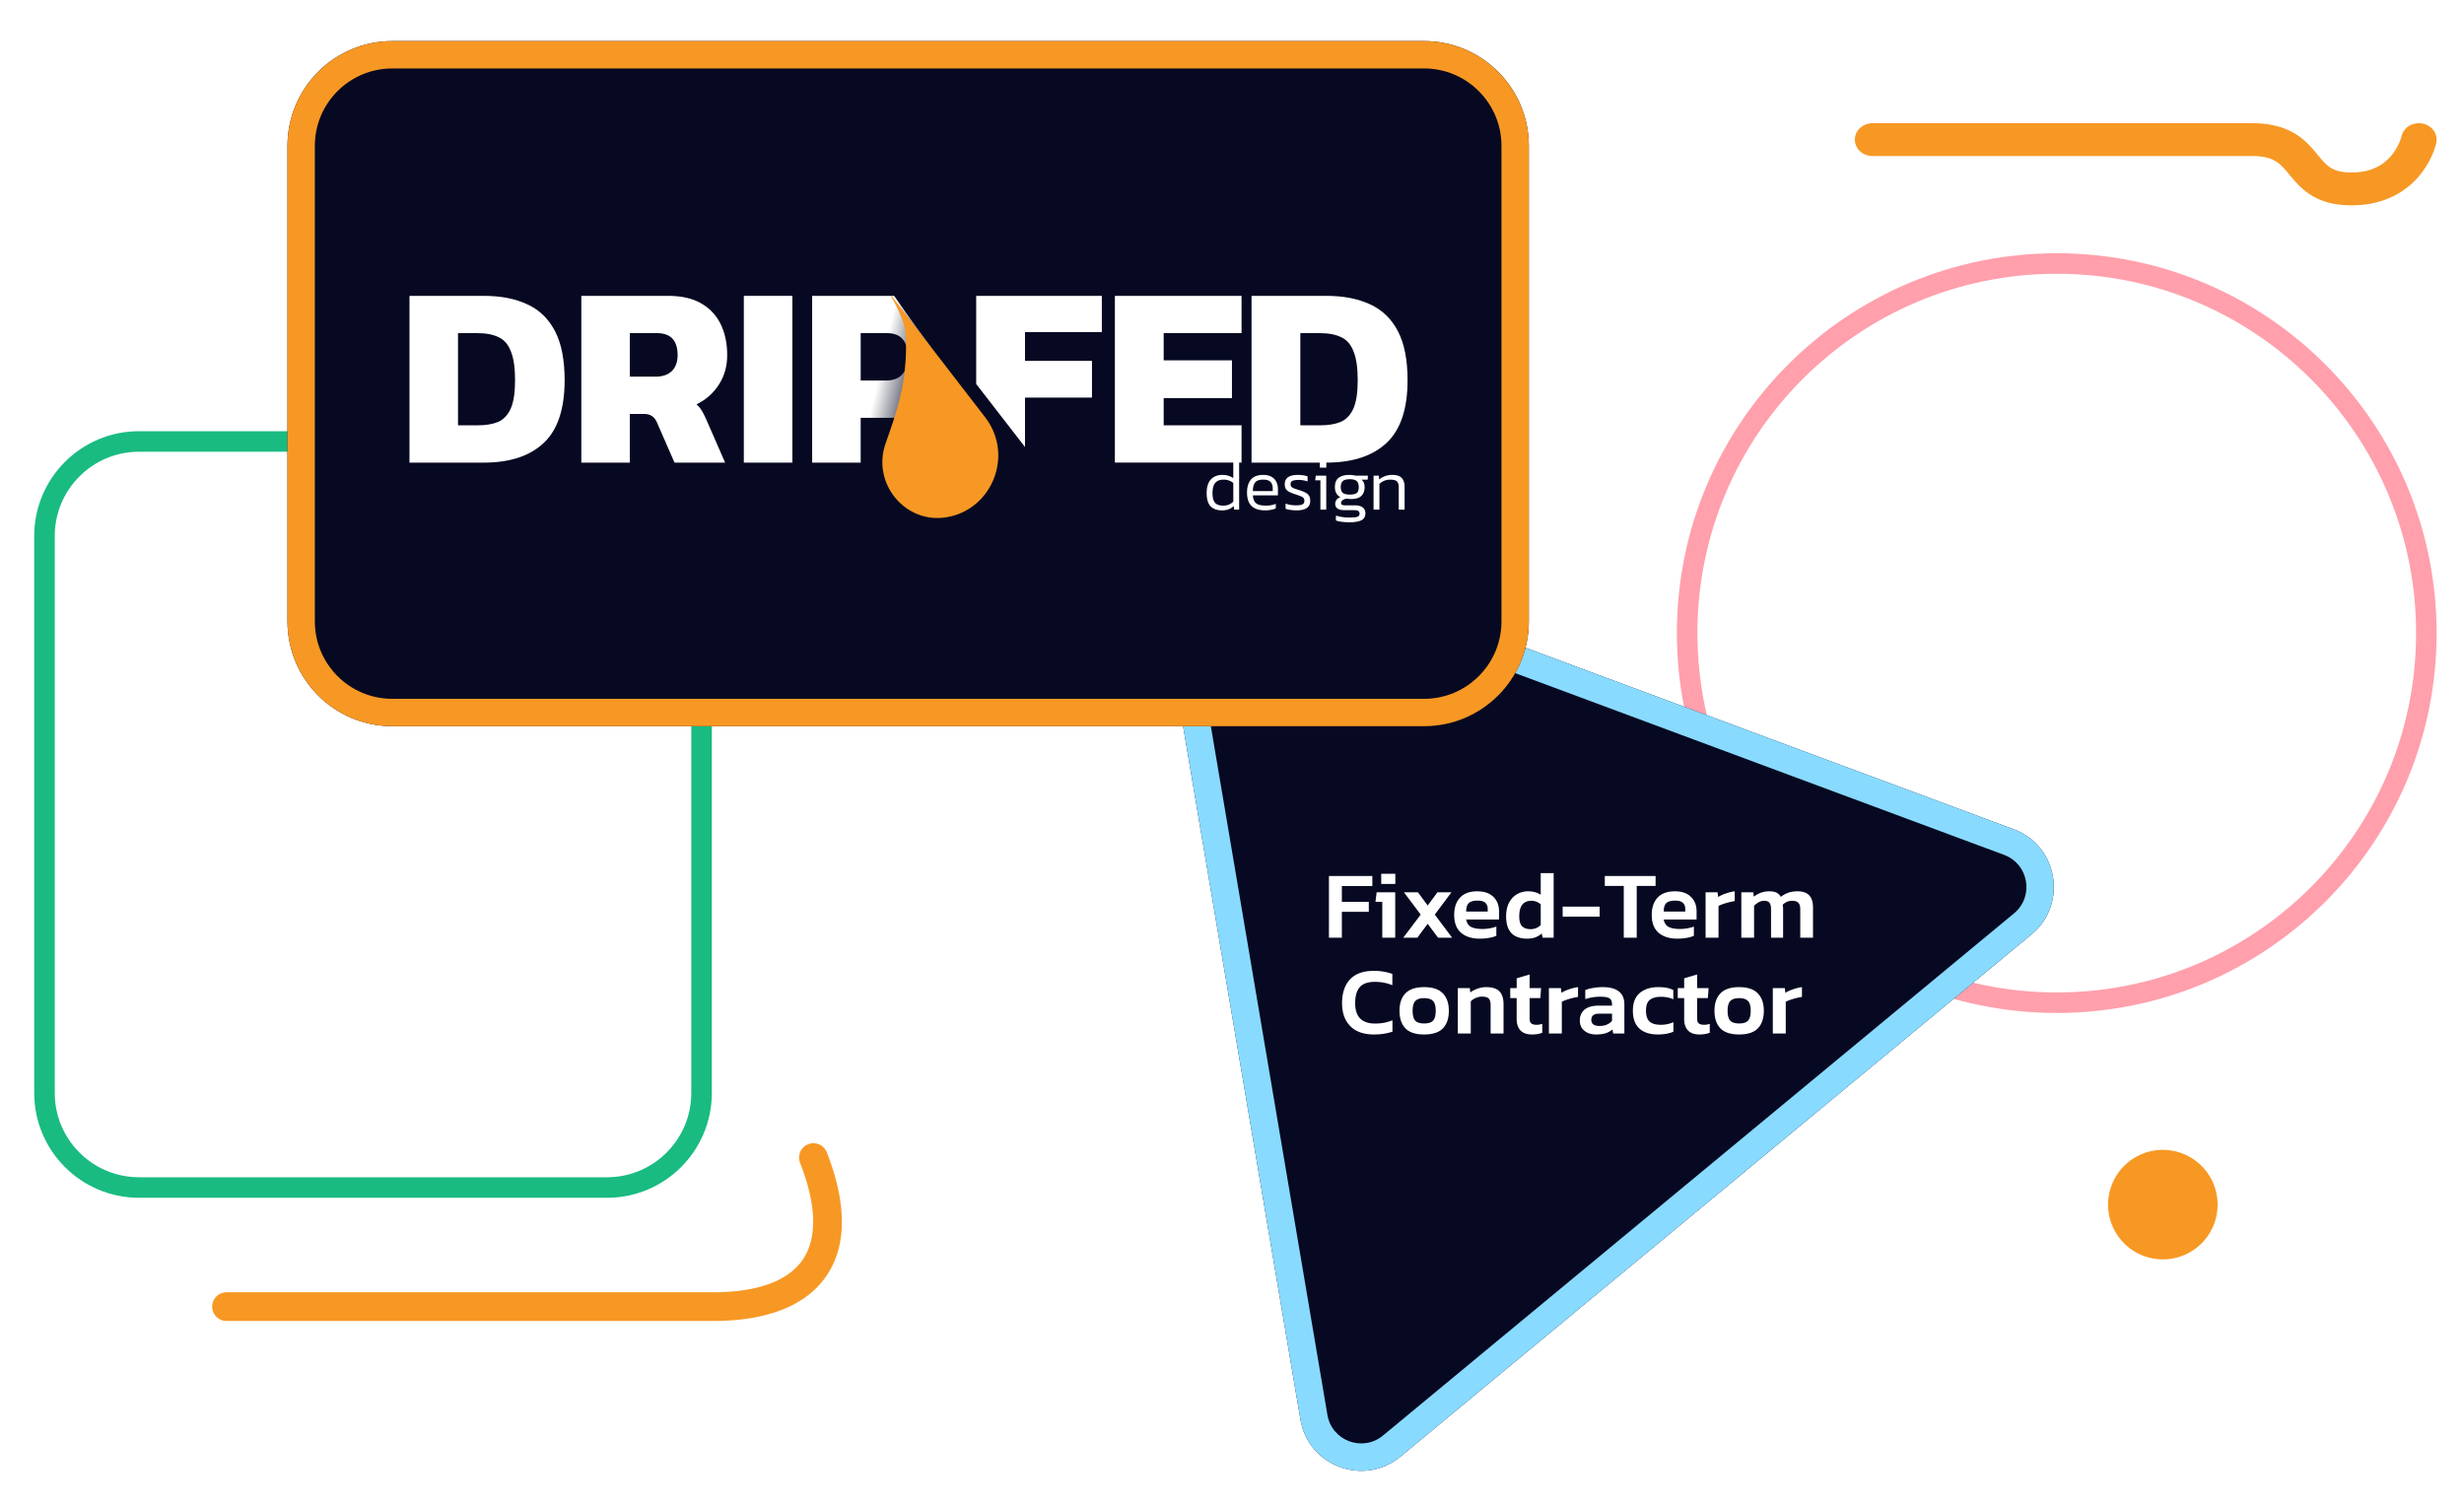 <svg viewBox="0 0 360 220" fill="none" xmlns="http://www.w3.org/2000/svg"><path fill-rule="evenodd" clip-rule="evenodd" d="M31 190.903c0 1.158.94 2.097 2.098 2.097h71.051c7.621 0 13.536-2.061 16.629-6.637 3.09-4.57 2.83-10.861.009-18.033a2.098 2.098 0 0 0-3.905 1.534c2.622 6.667 2.362 11.279.419 14.152-1.939 2.868-6.088 4.791-13.152 4.791H33.098A2.097 2.097 0 0 0 31 190.903zM353.916 18.047c1.404.26 2.314 1.524 2.033 2.824l-2.541-.47c2.541.47 2.541.471 2.541.473l-.001.002-.001.006-.003.013-.008.035-.025.102a11.201 11.201 0 0 1-.451 1.342 12.638 12.638 0 0 1-1.776 3.046c-1.823 2.302-5.01 4.58-10.123 4.58-2.518 0-4.441-.558-5.995-1.547-1.378-.877-2.32-2.018-3.005-2.85l-.119-.143c-.76-.918-1.28-1.498-1.984-1.92-.636-.382-1.617-.74-3.41-.74h-55.457c-1.431 0-2.591-1.074-2.591-2.4 0-1.325 1.16-2.4 2.591-2.4h55.457c2.613 0 4.613.543 6.227 1.51 1.534.92 2.533 2.127 3.261 3.006l.019.024c.796.961 1.284 1.536 1.946 1.957.568.361 1.431.703 3.06.703 3.178 0 4.916-1.321 5.943-2.619a7.908 7.908 0 0 0 1.107-1.904 6.394 6.394 0 0 0 .255-.746l.004-.017c.289-1.29 1.649-2.126 3.046-1.867z" fill="#F79824"/><path d="M324 176a8 8 0 1 1-16 0 8 8 0 0 1 16 0z" fill="#F79824"/><path fill-rule="evenodd" clip-rule="evenodd" d="M300.5 145c28.995 0 52.5-23.505 52.5-52.5S329.495 40 300.5 40 248 63.505 248 92.5s23.505 52.5 52.5 52.5zm0 3c30.652 0 55.5-24.848 55.5-55.5S331.152 37 300.5 37 245 61.848 245 92.5s24.848 55.5 55.5 55.5z" fill="#FFA0AC"/><path d="M266.483 82v-9.016h4.228c.709 0 1.288.135 1.736.406.457.27.798.64 1.022 1.106.224.467.336.999.336 1.596 0 .607-.131 1.143-.392 1.61-.252.467-.616.83-1.092 1.092-.467.252-1.022.378-1.666.378h-2.282V82h-1.89zm1.89-4.326h1.89c.541 0 .947-.14 1.218-.42.28-.29.42-.677.42-1.162 0-.523-.131-.92-.392-1.19-.262-.28-.654-.42-1.176-.42h-1.96v3.192zm9.935 4.466c-1.148 0-2.058-.285-2.73-.854-.672-.579-1.008-1.451-1.008-2.618 0-1.055.28-1.89.84-2.506.569-.625 1.414-.938 2.534-.938 1.026 0 1.81.27 2.352.812.55.532.826 1.232.826 2.1v1.204h-4.802c.102.532.345.896.728 1.092.392.196.942.294 1.652.294.354 0 .714-.033 1.078-.098.373-.065.69-.15.952-.252v1.344c-.308.14-.668.243-1.078.308a7.528 7.528 0 0 1-1.344.112zm-1.988-3.962h3.15v-.364c0-.383-.112-.681-.336-.896-.224-.224-.602-.336-1.134-.336-.626 0-1.064.126-1.316.378-.243.252-.364.658-.364 1.218zM282.438 82v-6.636h1.75l.084.686a5.315 5.315 0 0 1 1.106-.504 6.423 6.423 0 0 1 1.316-.322v1.428a10.147 10.147 0 0 0-1.68.42c-.271.093-.5.191-.686.294V82h-1.89zm5.222 0v-6.636h1.75l.07.644a4.036 4.036 0 0 1 1.036-.574c.383-.14.794-.21 1.232-.21.467 0 .826.07 1.078.21.262.14.462.34.602.602a3.962 3.962 0 0 1 1.05-.588c.402-.15.873-.224 1.414-.224.766 0 1.33.2 1.694.602.364.392.546.994.546 1.806V82h-1.862v-4.158c0-.439-.093-.751-.28-.938-.186-.196-.485-.294-.896-.294-.56 0-1.026.2-1.4.602.047.159.07.35.07.574V82H292v-4.158c0-.41-.07-.719-.21-.924-.14-.205-.41-.308-.812-.308-.28 0-.546.075-.798.224-.242.14-.462.303-.658.49V82h-1.862zm13.899.14c-.42 0-.812-.075-1.176-.224a2.171 2.171 0 0 1-.868-.686c-.215-.308-.322-.69-.322-1.148 0-.653.228-1.176.686-1.568.466-.392 1.152-.588 2.058-.588h1.96v-.182c0-.41-.117-.7-.35-.868-.224-.168-.682-.252-1.372-.252-.756 0-1.484.117-2.184.35v-1.33c.308-.121.681-.22 1.12-.294a7.904 7.904 0 0 1 1.456-.126c.998 0 1.768.205 2.31.616.55.401.826 1.05.826 1.946V82h-1.638l-.098-.602a2.79 2.79 0 0 1-.966.546c-.383.13-.864.196-1.442.196zm.518-1.246c.42 0 .784-.07 1.092-.21.308-.14.55-.317.728-.532v-1.05h-1.918c-.738 0-1.106.303-1.106.91 0 .588.401.882 1.204.882zM307.225 82v-6.636h1.75l.07.63a3.86 3.86 0 0 1 1.022-.532 3.69 3.69 0 0 1 1.316-.238c.877 0 1.516.205 1.918.616.401.41.602 1.045.602 1.904V82h-1.89v-4.158c0-.448-.094-.765-.28-.952-.178-.187-.514-.28-1.008-.28-.29 0-.584.065-.882.196-.29.13-.532.294-.728.49V82h-1.89zm11.456.14c-1.148 0-2.058-.285-2.73-.854-.672-.579-1.008-1.451-1.008-2.618 0-1.055.28-1.89.84-2.506.569-.625 1.414-.938 2.534-.938 1.026 0 1.81.27 2.352.812.55.532.826 1.232.826 2.1v1.204h-4.802c.102.532.345.896.728 1.092.392.196.942.294 1.652.294.354 0 .714-.033 1.078-.098.373-.065.69-.15.952-.252v1.344c-.308.14-.668.243-1.078.308a7.528 7.528 0 0 1-1.344.112zm-1.988-3.962h3.15v-.364c0-.383-.112-.681-.336-.896-.224-.224-.602-.336-1.134-.336-.626 0-1.064.126-1.316.378-.243.252-.364.658-.364 1.218zM322.811 82v-6.636h1.75l.07.63a3.86 3.86 0 0 1 1.022-.532 3.69 3.69 0 0 1 1.316-.238c.877 0 1.516.205 1.918.616.401.41.602 1.045.602 1.904V82h-1.89v-4.158c0-.448-.094-.765-.28-.952-.178-.187-.514-.28-1.008-.28-.29 0-.584.065-.882.196-.29.13-.532.294-.728.49V82h-1.89zm10.848.14c-.765 0-1.334-.2-1.708-.602-.364-.401-.546-.947-.546-1.638v-3.08h-.938v-1.456h.938v-1.428l1.89-.56v1.988h1.68l-.112 1.456h-1.568v2.954c0 .364.084.616.252.756.168.13.43.196.784.196.262 0 .532-.047.812-.14v1.302a2.945 2.945 0 0 1-.672.182c-.242.047-.513.07-.812.07zM269.88 96v-9.016h6.468v1.47h-4.578v2.31h4.06v1.456h-4.06v2.324h4.578V96h-6.468zm7.779 0v-6.636h1.75l.07.644a4.036 4.036 0 0 1 1.036-.574c.383-.14.794-.21 1.232-.21.467 0 .826.07 1.078.21.262.14.462.34.602.602a3.962 3.962 0 0 1 1.05-.588c.402-.15.873-.224 1.414-.224.766 0 1.33.2 1.694.602.364.392.546.994.546 1.806V96h-1.862v-4.158c0-.439-.093-.751-.28-.938-.186-.196-.485-.294-.896-.294-.56 0-1.026.2-1.4.602.047.159.07.35.07.574V96h-1.764v-4.158c0-.41-.07-.719-.21-.924-.14-.205-.41-.308-.812-.308-.28 0-.546.075-.798.224-.242.14-.462.303-.658.49V96h-1.862zm12.018 3.024v-9.66h1.638l.098.616c.289-.243.607-.43.952-.56.345-.13.751-.196 1.218-.196.971 0 1.717.266 2.24.798.532.523.798 1.381.798 2.576s-.285 2.086-.854 2.674c-.56.579-1.325.868-2.296.868-.747 0-1.381-.168-1.904-.504v3.388h-1.89zm3.318-4.27c.56 0 .985-.173 1.274-.518.289-.345.434-.887.434-1.624 0-.71-.131-1.218-.392-1.526-.261-.317-.681-.476-1.26-.476s-1.073.2-1.484.602v3.038c.196.15.401.27.616.364.224.093.495.14.812.14zm6.788 1.386c-.644 0-1.116-.15-1.414-.448-.29-.299-.434-.775-.434-1.428v-7.7h1.89v7.546c0 .233.046.397.14.49.093.084.228.126.406.126.242 0 .462-.033.658-.098v1.302c-.355.14-.77.21-1.246.21zm5.64 0c-1.242 0-2.152-.299-2.73-.896-.579-.607-.868-1.46-.868-2.562 0-1.101.289-1.95.868-2.548.588-.607 1.498-.91 2.73-.91 1.241 0 2.151.303 2.73.91.588.597.882 1.447.882 2.548s-.29 1.955-.868 2.562c-.579.597-1.494.896-2.744.896zm0-1.61c.606 0 1.04-.135 1.302-.406.261-.28.392-.76.392-1.442 0-.681-.131-1.157-.392-1.428-.262-.28-.696-.42-1.302-.42-.598 0-1.027.14-1.288.42-.262.27-.392.747-.392 1.428 0 .681.13 1.162.392 1.442.261.27.69.406 1.288.406zm5.896 3.934a4.73 4.73 0 0 1-.77-.056 2.732 2.732 0 0 1-.658-.168v-1.33a2.297 2.297 0 0 0 .854.14c.383 0 .677-.089.882-.266.215-.177.429-.476.644-.896l-2.968-6.524h1.974l1.946 4.508 1.932-4.508h1.96l-2.618 6.174a9.358 9.358 0 0 1-.798 1.526c-.28.448-.611.793-.994 1.036s-.845.364-1.386.364zm9.679-2.324c-1.148 0-2.058-.285-2.73-.854-.672-.579-1.008-1.451-1.008-2.618 0-1.055.28-1.89.84-2.506.57-.625 1.414-.938 2.534-.938 1.027 0 1.811.27 2.352.812.551.532.826 1.232.826 2.1v1.204h-4.802c.103.532.346.896.728 1.092.392.196.943.294 1.652.294.355 0 .714-.033 1.078-.098.374-.065.691-.15.952-.252v1.344c-.308.14-.667.243-1.078.308-.41.075-.858.112-1.344.112zm-1.988-3.962h3.15v-.364c0-.383-.112-.681-.336-.896-.224-.224-.602-.336-1.134-.336-.625 0-1.064.126-1.316.378-.242.252-.364.658-.364 1.218zm9.576 3.962c-1.148 0-2.058-.285-2.73-.854-.672-.579-1.008-1.451-1.008-2.618 0-1.055.28-1.89.84-2.506.569-.625 1.414-.938 2.534-.938 1.027 0 1.811.27 2.352.812.551.532.826 1.232.826 2.1v1.204h-4.802c.103.532.345.896.728 1.092.392.196.943.294 1.652.294.355 0 .714-.033 1.078-.098.373-.065.691-.15.952-.252v1.344c-.308.14-.667.243-1.078.308a7.528 7.528 0 0 1-1.344.112zm-1.988-3.962h3.15v-.364c0-.383-.112-.681-.336-.896-.224-.224-.602-.336-1.134-.336-.625 0-1.064.126-1.316.378-.243.252-.364.658-.364 1.218z" fill="#fff"/><path d="M170.024 89.393c-1.157-6.831 5.516-12.353 12.01-9.938l112.172 41.7c6.494 2.414 7.939 10.953 2.602 15.37l-92.2 76.294c-5.338 4.417-13.455 1.399-14.612-5.432L170.024 89.393z" fill="#060921"/><path fill-rule="evenodd" clip-rule="evenodd" d="M292.812 124.904l-112.172-41.7c-3.608-1.341-7.315 1.726-6.672 5.521L193.94 206.72c.643 3.795 5.152 5.472 8.118 3.018l92.2-76.294c2.965-2.454 2.162-7.198-1.446-8.539zm-110.778-45.45c-6.494-2.413-13.167 3.108-12.01 9.939l19.972 117.994c1.157 6.831 9.274 9.849 14.612 5.432l92.2-76.294c5.337-4.417 3.892-12.956-2.602-15.37l-112.172-41.7z" fill="#89DAFF"/><path d="M194.163 137v-9.016h6.342v1.47h-4.452v2.31h3.934v1.456h-3.934V137h-1.89zm7.64-7.854v-1.484h2.058v1.484h-2.058zm.154 7.854v-5.236h-.994l.168-1.4h2.716V137h-1.89zm3.065 0l2.548-3.374-2.45-3.262h2.044l1.428 1.932 1.428-1.932h2.044l-2.436 3.262 2.534 3.374h-2.058l-1.512-2.03-1.512 2.03h-2.058zm11.179.14c-1.148 0-2.058-.285-2.73-.854-.672-.579-1.008-1.451-1.008-2.618 0-1.055.28-1.89.84-2.506.57-.625 1.414-.938 2.534-.938 1.027 0 1.811.271 2.352.812.551.532.826 1.232.826 2.1v1.204h-4.802c.103.532.346.896.728 1.092.392.196.943.294 1.652.294.355 0 .714-.033 1.078-.098.374-.065.691-.149.952-.252v1.344a4.18 4.18 0 0 1-1.078.308c-.41.075-.858.112-1.344.112zm-1.988-3.962h3.15v-.364c0-.383-.112-.681-.336-.896-.224-.224-.602-.336-1.134-.336-.625 0-1.064.126-1.316.378-.242.252-.364.658-.364 1.218zm8.89 3.962a3.896 3.896 0 0 1-1.582-.308 2.364 2.364 0 0 1-1.078-1.036c-.261-.485-.392-1.125-.392-1.918 0-.793.145-1.461.434-2.002.29-.541.677-.952 1.162-1.232a3.14 3.14 0 0 1 1.596-.42c.728 0 1.349.168 1.862.504v-3.164h1.89V137h-1.624l-.112-.616a3.12 3.12 0 0 1-.952.574c-.336.121-.737.182-1.204.182zm.518-1.386c.588 0 1.083-.201 1.484-.602v-3.024a2.012 2.012 0 0 0-1.372-.518c-1.176 0-1.764.756-1.764 2.268 0 .709.145 1.199.434 1.47.29.271.696.406 1.218.406zm4.688-1.82v-1.47h5.404v1.47h-5.404zM237.24 137v-7.56h-2.772v-1.456h7.42v1.456h-2.758V137h-1.89zm7.823.14c-1.148 0-2.058-.285-2.73-.854-.672-.579-1.008-1.451-1.008-2.618 0-1.055.28-1.89.84-2.506.569-.625 1.414-.938 2.534-.938 1.026 0 1.81.271 2.352.812.55.532.826 1.232.826 2.1v1.204h-4.802c.102.532.345.896.728 1.092.392.196.942.294 1.652.294a6.13 6.13 0 0 0 1.078-.098c.373-.065.69-.149.952-.252v1.344c-.308.14-.668.243-1.078.308a7.5 7.5 0 0 1-1.344.112zm-1.988-3.962h3.15v-.364c0-.383-.112-.681-.336-.896-.224-.224-.602-.336-1.134-.336-.626 0-1.064.126-1.316.378-.243.252-.364.658-.364 1.218zm6.118 3.822v-6.636h1.75l.084.686a5.284 5.284 0 0 1 1.106-.504 6.403 6.403 0 0 1 1.316-.322v1.428a10.376 10.376 0 0 0-1.68.42c-.271.093-.5.191-.686.294V137h-1.89zm5.222 0v-6.636h1.75l.07.644a4.027 4.027 0 0 1 1.036-.574c.383-.14.794-.21 1.232-.21.467 0 .826.07 1.078.21.262.14.462.341.602.602a3.945 3.945 0 0 1 1.05-.588c.402-.149.873-.224 1.414-.224.766 0 1.33.201 1.694.602.364.392.546.994.546 1.806V137h-1.862v-4.158c0-.439-.093-.751-.28-.938-.186-.196-.485-.294-.896-.294-.56 0-1.026.201-1.4.602.047.159.07.35.07.574V137h-1.764v-4.158c0-.411-.07-.719-.21-.924-.14-.205-.41-.308-.812-.308-.28 0-.546.075-.798.224-.242.14-.462.303-.658.49V137h-1.862zm-53.661 14.14c-1.512 0-2.67-.406-3.472-1.218-.803-.821-1.204-1.937-1.204-3.346 0-1.493.387-2.655 1.162-3.486.784-.831 1.95-1.246 3.5-1.246a7.63 7.63 0 0 1 1.456.126 7.05 7.05 0 0 1 1.232.322v1.652a6.623 6.623 0 0 0-2.548-.49c-1.027 0-1.764.257-2.212.77-.448.513-.672 1.297-.672 2.352 0 1.979.97 2.968 2.912 2.968.438 0 .872-.037 1.302-.112a6.69 6.69 0 0 0 1.232-.364v1.666a9.303 9.303 0 0 1-1.232.294c-.43.075-.915.112-1.456.112zm7.316 0c-1.241 0-2.151-.299-2.73-.896-.579-.607-.868-1.461-.868-2.562 0-1.101.289-1.951.868-2.548.588-.607 1.498-.91 2.73-.91 1.241 0 2.151.303 2.73.91.588.597.882 1.447.882 2.548s-.289 1.955-.868 2.562c-.579.597-1.493.896-2.744.896zm0-1.61c.607 0 1.041-.135 1.302-.406.261-.28.392-.761.392-1.442 0-.681-.131-1.157-.392-1.428-.261-.28-.695-.42-1.302-.42-.597 0-1.027.14-1.288.42-.261.271-.392.747-.392 1.428 0 .681.131 1.162.392 1.442.261.271.691.406 1.288.406zm4.926 1.47v-6.636h1.75l.07.63a3.892 3.892 0 0 1 1.022-.532c.42-.159.859-.238 1.316-.238.878 0 1.517.205 1.918.616.402.411.602 1.045.602 1.904V151h-1.89v-4.158c0-.448-.093-.765-.28-.952-.177-.187-.513-.28-1.008-.28-.289 0-.583.065-.882.196a2.442 2.442 0 0 0-.728.49V151h-1.89zm10.849.14c-.765 0-1.335-.201-1.708-.602-.364-.401-.546-.947-.546-1.638v-3.08h-.938v-1.456h.938v-1.428l1.89-.56v1.988h1.68l-.112 1.456h-1.568v2.954c0 .364.084.616.252.756.168.131.429.196.784.196.261 0 .532-.047.812-.14v1.302a2.93 2.93 0 0 1-.672.182c-.243.047-.513.07-.812.07zm2.454-.14v-6.636h1.75l.084.686a5.308 5.308 0 0 1 1.106-.504 6.419 6.419 0 0 1 1.316-.322v1.428a8.484 8.484 0 0 0-.826.168c-.299.075-.583.159-.854.252a4.376 4.376 0 0 0-.686.294V151h-1.89zm6.885.14c-.42 0-.812-.075-1.176-.224a2.171 2.171 0 0 1-.868-.686c-.215-.308-.322-.691-.322-1.148 0-.653.228-1.176.686-1.568.466-.392 1.152-.588 2.058-.588h1.96v-.182c0-.411-.117-.7-.35-.868-.224-.168-.682-.252-1.372-.252a6.87 6.87 0 0 0-2.184.35v-1.33a5.731 5.731 0 0 1 1.12-.294 7.904 7.904 0 0 1 1.456-.126c.998 0 1.768.205 2.31.616.55.401.826 1.05.826 1.946V151h-1.638l-.098-.602a2.8 2.8 0 0 1-.966.546c-.383.131-.864.196-1.442.196zm.518-1.246c.42 0 .784-.07 1.092-.21.308-.14.55-.317.728-.532v-1.05h-1.918c-.738 0-1.106.303-1.106.91 0 .588.401.882 1.204.882zm8.536 1.246c-1.186 0-2.096-.294-2.73-.882-.626-.588-.938-1.447-.938-2.576 0-1.167.336-2.035 1.008-2.604.681-.569 1.586-.854 2.716-.854.466 0 .868.033 1.204.098.336.065.662.173.98.322v1.358a3.599 3.599 0 0 0-.812-.266 4.814 4.814 0 0 0-.994-.098c-.71 0-1.251.149-1.624.448-.374.289-.56.821-.56 1.596 0 .709.168 1.227.504 1.554.345.327.9.49 1.666.49.326 0 .644-.033.952-.098.317-.065.611-.163.882-.294v1.4c-.626.271-1.377.406-2.254.406zm6.08 0c-.766 0-1.335-.201-1.708-.602-.364-.401-.546-.947-.546-1.638v-3.08h-.938v-1.456h.938v-1.428l1.89-.56v1.988h1.68l-.112 1.456h-1.568v2.954c0 .364.084.616.252.756.168.131.429.196.784.196.261 0 .532-.047.812-.14v1.302c-.206.084-.43.145-.672.182-.243.047-.514.07-.812.07zm5.772 0c-1.242 0-2.152-.299-2.73-.896-.579-.607-.868-1.461-.868-2.562 0-1.101.289-1.951.868-2.548.588-.607 1.498-.91 2.73-.91 1.241 0 2.151.303 2.73.91.588.597.882 1.447.882 2.548s-.29 1.955-.868 2.562c-.579.597-1.494.896-2.744.896zm0-1.61c.606 0 1.04-.135 1.302-.406.261-.28.392-.761.392-1.442 0-.681-.131-1.157-.392-1.428-.262-.28-.696-.42-1.302-.42-.598 0-1.027.14-1.288.42-.262.271-.392.747-.392 1.428 0 .681.13 1.162.392 1.442.261.271.69.406 1.288.406zm4.926 1.47v-6.636h1.75l.084.686a5.284 5.284 0 0 1 1.106-.504 6.403 6.403 0 0 1 1.316-.322v1.428a10.376 10.376 0 0 0-1.68.42c-.271.093-.5.191-.686.294V151h-1.89z" fill="#fff"/><path fill-rule="evenodd" clip-rule="evenodd" d="M88.685 66h-68.37C13.514 66 8 71.514 8 78.315v81.37C8 166.486 13.514 172 20.315 172h68.37c6.801 0 12.315-5.514 12.315-12.315v-81.37C101 71.514 95.486 66 88.685 66zm-68.37-3C11.857 63 5 69.857 5 78.315v81.37C5 168.143 11.857 175 20.315 175h68.37c8.458 0 15.315-6.857 15.315-15.315v-81.37C104 69.857 97.143 63 88.685 63h-68.37z" fill="#19BB81"/><path d="M21.439 142v-9.016h6.342v1.47h-4.452v2.31h3.934v1.456h-3.934V142h-1.89zm7.027 0v-6.636h1.75l.084.686a5.306 5.306 0 0 1 1.106-.504 6.413 6.413 0 0 1 1.316-.322v1.428a8.46 8.46 0 0 0-.826.168c-.299.075-.583.159-.854.252-.27.093-.5.191-.686.294V142h-1.89zm8.407.14c-1.148 0-2.058-.285-2.73-.854-.672-.579-1.008-1.451-1.008-2.618 0-1.055.28-1.89.84-2.506.57-.625 1.414-.938 2.534-.938 1.027 0 1.81.271 2.352.812.55.532.826 1.232.826 2.1v1.204h-4.802c.103.532.346.896.728 1.092.392.196.943.294 1.652.294.355 0 .714-.033 1.078-.098.373-.065.69-.149.952-.252v1.344c-.308.14-.667.243-1.078.308-.41.075-.858.112-1.344.112zm-1.988-3.962h3.15v-.364c0-.383-.112-.681-.336-.896-.224-.224-.602-.336-1.134-.336-.625 0-1.064.126-1.316.378-.242.252-.364.658-.364 1.218zm9.576 3.962c-1.148 0-2.058-.285-2.73-.854-.672-.579-1.008-1.451-1.008-2.618 0-1.055.28-1.89.84-2.506.57-.625 1.414-.938 2.534-.938 1.027 0 1.81.271 2.352.812.55.532.826 1.232.826 2.1v1.204h-4.802c.103.532.345.896.728 1.092.392.196.943.294 1.652.294.355 0 .714-.033 1.078-.098a4.93 4.93 0 0 0 .952-.252v1.344c-.308.14-.667.243-1.078.308-.41.075-.859.112-1.344.112zm-1.988-3.962h3.15v-.364c0-.383-.112-.681-.336-.896-.224-.224-.602-.336-1.134-.336-.625 0-1.064.126-1.316.378-.243.252-.364.658-.364 1.218zm7.966 3.962c-.644 0-1.115-.149-1.414-.448-.29-.299-.434-.775-.434-1.428v-7.7h1.89v7.546c0 .233.047.397.14.49.093.084.229.126.406.126.243 0 .462-.033.658-.098v1.302c-.355.14-.77.21-1.246.21zm4.408 0c-.42 0-.812-.075-1.176-.224a2.173 2.173 0 0 1-.868-.686c-.215-.308-.322-.691-.322-1.148 0-.653.229-1.176.686-1.568.467-.392 1.153-.588 2.058-.588h1.96v-.182c0-.411-.117-.7-.35-.868-.224-.168-.681-.252-1.372-.252a6.87 6.87 0 0 0-2.184.35v-1.33a5.737 5.737 0 0 1 1.12-.294 7.907 7.907 0 0 1 1.456-.126c.999 0 1.769.205 2.31.616.55.401.826 1.05.826 1.946V142h-1.638l-.098-.602a2.787 2.787 0 0 1-.966.546c-.383.131-.863.196-1.442.196zm.518-1.246c.42 0 .784-.07 1.092-.21.308-.14.55-.317.728-.532v-1.05h-1.918c-.737 0-1.106.303-1.106.91 0 .588.401.882 1.204.882zM60.513 142v-6.636h1.75l.07.63c.27-.205.611-.383 1.022-.532.42-.159.858-.238 1.316-.238.877 0 1.516.205 1.918.616.401.411.602 1.045.602 1.904V142H65.3v-4.158c0-.448-.094-.765-.28-.952-.177-.187-.514-.28-1.008-.28-.29 0-.584.065-.882.196-.29.131-.532.294-.728.49V142h-1.89zm11.386.14c-1.185 0-2.095-.294-2.73-.882-.625-.588-.938-1.447-.938-2.576 0-1.167.336-2.035 1.008-2.604.681-.569 1.587-.854 2.716-.854.467 0 .868.033 1.204.098.336.065.663.173.98.322v1.358a3.587 3.587 0 0 0-.812-.266 4.81 4.81 0 0 0-.994-.098c-.71 0-1.25.149-1.624.448-.373.289-.56.821-.56 1.596 0 .709.168 1.227.504 1.554.345.327.9.49 1.666.49.327 0 .644-.033.952-.098.317-.065.611-.163.882-.294v1.4c-.625.271-1.377.406-2.254.406zm6.906 0c-1.148 0-2.058-.285-2.73-.854-.672-.579-1.008-1.451-1.008-2.618 0-1.055.28-1.89.84-2.506.57-.625 1.414-.938 2.534-.938 1.026 0 1.81.271 2.352.812.55.532.826 1.232.826 2.1v1.204h-4.802c.103.532.345.896.728 1.092.392.196.942.294 1.652.294.355 0 .714-.033 1.078-.098.373-.065.69-.149.952-.252v1.344c-.308.14-.668.243-1.078.308-.41.075-.859.112-1.344.112zm-1.988-3.962h3.15v-.364c0-.383-.112-.681-.336-.896-.224-.224-.602-.336-1.134-.336-.626 0-1.064.126-1.316.378-.243.252-.364.658-.364 1.218zM82.935 142v-6.636h1.75l.084.686a5.31 5.31 0 0 1 1.106-.504 6.414 6.414 0 0 1 1.316-.322v1.428a8.466 8.466 0 0 0-.826.168c-.299.075-.584.159-.854.252s-.5.191-.686.294V142h-1.89z" fill="#fff"/><path d="M42 21.315C42 12.857 48.857 6 57.315 6h150.74c8.458 0 15.315 6.857 15.315 15.315v69.47c0 8.459-6.857 15.315-15.315 15.315H57.315C48.857 106.1 42 99.244 42 90.785v-69.47z" fill="#060921" filter="url(#filter0_d_111_979)"/><path fill-rule="evenodd" clip-rule="evenodd" d="M208.055 10H57.315C51.066 10 46 15.066 46 21.315v69.47c0 6.25 5.066 11.315 11.315 11.315h150.74c6.249 0 11.315-5.066 11.315-11.315v-69.47c0-6.249-5.066-11.315-11.315-11.315zM57.315 6C48.857 6 42 12.857 42 21.315v69.47c0 8.459 6.857 15.315 15.315 15.315h150.74c8.458 0 15.315-6.856 15.315-15.315v-69.47C223.37 12.857 216.513 6 208.055 6H57.315z" fill="#F79824" filter="url(#filter1_d_111_979)"/><path d="M59.826 67.59V43.226H70.69c2.49 0 4.614.416 6.374 1.248 1.76.808 3.105 2.12 4.036 3.935.93 1.79 1.395 4.174 1.395 7.15 0 4.187-1.018 7.24-3.055 9.156-2.036 1.917-4.953 2.875-8.75 2.875H59.826zm7.091-5.448h2.867c1.181 0 2.175-.164 2.98-.492.804-.353 1.42-.996 1.847-1.929.428-.958.642-2.346.642-4.162 0-1.816-.202-3.215-.604-4.199-.377-1.009-.968-1.703-1.773-2.08-.804-.404-1.835-.606-3.092-.606h-2.867v13.468z" fill="url(#paint0_linear_111_979)"/><path d="M84.933 67.59V43.226h12.635c1.986 0 3.608.366 4.865 1.097a6.88 6.88 0 0 1 2.867 3.065c.629 1.286.943 2.787.943 4.502 0 1.64-.415 3.09-1.245 4.35a7.88 7.88 0 0 1-3.243 2.838c.276.227.515.504.716.832.201.303.428.732.679 1.287l2.791 6.393h-7.392l-2.565-5.864c-.201-.454-.453-.77-.755-.946-.276-.201-.678-.302-1.207-.302h-1.999v7.112h-7.09zm7.09-12.56h3.734c1.031 0 1.823-.265 2.377-.795.578-.555.867-1.337.867-2.345 0-2.144-1.006-3.216-3.017-3.216h-3.96v6.356z" fill="url(#paint1_linear_111_979)"/><path d="M108.676 67.59V43.226h7.091V67.59h-7.091z" fill="url(#paint2_linear_111_979)"/><path d="M118.657 67.59V43.226h11.984c2.068 2.971 4.237 6.041 8.892 11.857a8.558 8.558 0 0 1-.697 1.687 7.89 7.89 0 0 1-3.093 3.14c-1.333.757-2.904 1.135-4.715 1.135h-5.28v6.545h-7.091zm7.091-11.993h3.658c1.107 0 1.924-.315 2.452-.946.553-.63.83-1.45.83-2.459 0-1.084-.252-1.942-.754-2.572-.503-.63-1.283-.946-2.339-.946h-3.847v6.923z" fill="url(#paint3_linear_111_979)"/><path d="M142.625 56.101V43.226h18.358v5.297h-11.227v4.199h9.786v5.372h-9.786v7.218l-7.131-9.21zm20.262 11.49V43.225h18.509v5.448h-11.379v3.972h9.976v5.524h-9.976v3.972h11.379v5.448h-18.509zm19.968 0V43.225h10.924c2.503 0 4.64.416 6.41 1.248 1.77.808 3.123 2.12 4.059 3.935.935 1.79 1.403 4.174 1.403 7.15 0 4.187-1.024 7.24-3.072 9.156-2.049 1.917-4.982 2.875-8.8 2.875h-10.924zm7.131-5.449h2.883c1.188 0 2.187-.164 2.996-.492.809-.353 1.429-.996 1.859-1.929.429-.958.644-2.346.644-4.162 0-1.816-.202-3.215-.606-4.199-.38-1.009-.974-1.703-1.783-2.08-.809-.404-1.846-.606-3.11-.606h-2.883v13.468z" fill="#fff"/><g clip-path="url(#clip0_111_979)"><path d="M129.419 64.707c1.43-4.153 3.18-8.534 2.937-15.439-.014-2.535-2.127-5.83-2.236-6.094.077 0 .15.069.246.196l13.612 17.652c4.174 5.5.978 13.39-5.614 14.54-6.121 1.067-11.082-5.013-8.945-10.855z" fill="#F79824"/></g><path d="M178.531 74.565c-.695 0-1.241-.192-1.637-.577-.397-.391-.595-1.038-.595-1.94 0-.895.205-1.562.616-2.003.417-.44.973-.66 1.668-.66.619 0 1.154.157 1.606.472v-2.465h.855v7.068h-.73l-.063-.524a2.265 2.265 0 0 1-.761.482 2.828 2.828 0 0 1-.959.147zm.219-.692a2.1 2.1 0 0 0 .792-.147c.244-.098.459-.248.647-.45V70.57a1.856 1.856 0 0 0-.615-.357 2.226 2.226 0 0 0-.803-.136c-.549 0-.956.16-1.22.482-.265.315-.397.811-.397 1.49 0 .65.122 1.118.365 1.405.244.28.654.419 1.231.419zm6.084.692c-.883 0-1.544-.213-1.981-.64-.438-.426-.657-1.083-.657-1.971 0-.797.187-1.423.563-1.877.382-.462.983-.692 1.804-.692.486 0 .886.09 1.199.272.32.175.556.42.709.734.16.308.24.658.24 1.05v.932h-3.66c.027.378.107.675.239.892.14.216.345.374.616.472.278.09.643.136 1.095.136.507 0 .973-.087 1.397-.262v.671c-.216.09-.459.16-.73.21a4.574 4.574 0 0 1-.834.073zm-1.783-2.81h2.899v-.41c0-.405-.108-.716-.324-.933-.208-.223-.556-.335-1.042-.335-.591 0-.995.14-1.21.42-.216.279-.323.698-.323 1.258zm6.416 2.81c-.32 0-.626-.02-.918-.063a3.798 3.798 0 0 1-.719-.167v-.756c.236.084.483.147.74.19.264.041.525.062.782.062.438 0 .751-.045.939-.136.188-.098.281-.276.281-.535 0-.189-.052-.332-.156-.43-.097-.098-.25-.185-.459-.262a17.611 17.611 0 0 0-.782-.273 7.478 7.478 0 0 1-.761-.304 1.316 1.316 0 0 1-.522-.42c-.125-.181-.187-.422-.187-.723 0-.44.153-.776.459-1.007.306-.237.799-.356 1.48-.356.265 0 .518.02.762.063.243.035.455.08.636.136v.755a3.968 3.968 0 0 0-1.262-.22c-.431 0-.744.045-.939.136-.187.084-.281.245-.281.483 0 .16.042.29.125.388.09.09.226.17.407.24.187.064.427.144.719.242.383.119.692.241.928.367.237.126.41.28.522.461.111.182.167.42.167.713 0 .49-.171.85-.511 1.08-.341.224-.824.336-1.45.336zm3.366-6.24v-.786h.949v.787h-.949zm.083 6.135v-4.289h-.761l.083-.681h1.533v4.97h-.855zm4.248 1.846c-.368 0-.73-.021-1.084-.063a4.073 4.073 0 0 1-.897-.2v-.712c.278.09.591.16.938.21.348.048.682.073 1.001.073.522 0 .904-.032 1.148-.095.243-.062.365-.223.365-.482 0-.182-.067-.311-.199-.388-.125-.077-.351-.115-.677-.115h-1.314c-.911 0-1.366-.308-1.366-.923a1 1 0 0 1 .187-.577c.132-.189.327-.322.584-.398a1.375 1.375 0 0 1-.615-.577 1.894 1.894 0 0 1-.198-.891c0-.623.177-1.074.532-1.353.361-.287.91-.43 1.647-.43.153 0 .31.014.47.042.166.02.295.042.385.063h1.784l-.032.587h-.897c.16.133.275.294.345.482.069.182.104.385.104.609 0 .552-.16.982-.48 1.29-.32.3-.81.45-1.47.45-.111 0-.212-.003-.303-.01a6.382 6.382 0 0 0-.302-.042c-.215.007-.417.07-.605.189-.187.111-.281.258-.281.44 0 .119.045.206.135.262.098.056.271.084.522.084h1.366c.493 0 .872.102 1.136.304.265.196.397.486.397.87 0 .49-.202.83-.605 1.018-.403.189-.977.283-1.721.283zm.052-4.048c.494 0 .835-.08 1.022-.241.188-.16.282-.444.282-.85 0-.405-.101-.699-.303-.88-.194-.182-.528-.273-1.001-.273-.465 0-.803.087-1.011.262-.209.175-.313.472-.313.892 0 .384.097.664.292.838.202.168.546.252 1.032.252zm3.467 2.202v-4.97h.772l.052.566c.237-.196.511-.357.824-.483.32-.125.685-.188 1.095-.188.626 0 1.081.146 1.366.44.285.294.428.755.428 1.384v3.251h-.856v-3.22c0-.433-.086-.733-.26-.901-.174-.175-.508-.262-1.001-.262a2.25 2.25 0 0 0-.866.168 2.097 2.097 0 0 0-.698.461v3.754h-.856z" fill="#fff"/><defs><filter id="filter0_d_111_979" x="42" y="6" width="181.37" height="100.1" filterUnits="userSpaceOnUse" color-interpolation-filters="sRGB"><feFlood flood-opacity="0" result="BackgroundImageFix"/><feColorMatrix in="SourceAlpha" values="0 0 0 0 0 0 0 0 0 0 0 0 0 0 0 0 0 0 127 0" result="hardAlpha"/><feOffset/><feComposite in2="hardAlpha" operator="out"/><feColorMatrix values="0 0 0 0 0.024 0 0 0 0 0.035 0 0 0 0 0.129 0 0 0 1 0"/><feBlend in2="BackgroundImageFix" result="effect1_dropShadow_111_979"/><feBlend in="SourceGraphic" in2="effect1_dropShadow_111_979" result="shape"/></filter><filter id="filter1_d_111_979" x="42" y="6" width="181.37" height="100.1" filterUnits="userSpaceOnUse" color-interpolation-filters="sRGB"><feFlood flood-opacity="0" result="BackgroundImageFix"/><feColorMatrix in="SourceAlpha" values="0 0 0 0 0 0 0 0 0 0 0 0 0 0 0 0 0 0 127 0" result="hardAlpha"/><feOffset/><feComposite in2="hardAlpha" operator="out"/><feColorMatrix values="0 0 0 0 0.024 0 0 0 0 0.035 0 0 0 0 0.129 0 0 0 1 0"/><feBlend in2="BackgroundImageFix" result="effect1_dropShadow_111_979"/><feBlend in="SourceGraphic" in2="effect1_dropShadow_111_979" result="shape"/></filter><linearGradient id="paint0_linear_111_979" x1="128.462" y1="54.616" x2="135.494" y2="56.2" gradientUnits="userSpaceOnUse"><stop stop-color="#fff"/><stop offset="1" stop-color="#060921"/></linearGradient><linearGradient id="paint1_linear_111_979" x1="128.462" y1="54.616" x2="135.494" y2="56.2" gradientUnits="userSpaceOnUse"><stop stop-color="#fff"/><stop offset="1" stop-color="#060921"/></linearGradient><linearGradient id="paint2_linear_111_979" x1="128.462" y1="54.616" x2="135.494" y2="56.2" gradientUnits="userSpaceOnUse"><stop stop-color="#fff"/><stop offset="1" stop-color="#060921"/></linearGradient><linearGradient id="paint3_linear_111_979" x1="128.462" y1="54.616" x2="135.494" y2="56.2" gradientUnits="userSpaceOnUse"><stop stop-color="#fff"/><stop offset="1" stop-color="#060921"/></linearGradient><clipPath id="clip0_111_979"><path fill="#fff" transform="translate(128.759 43.226)" d="M0 0H22.185V42.192H0z"/></clipPath></defs></svg>